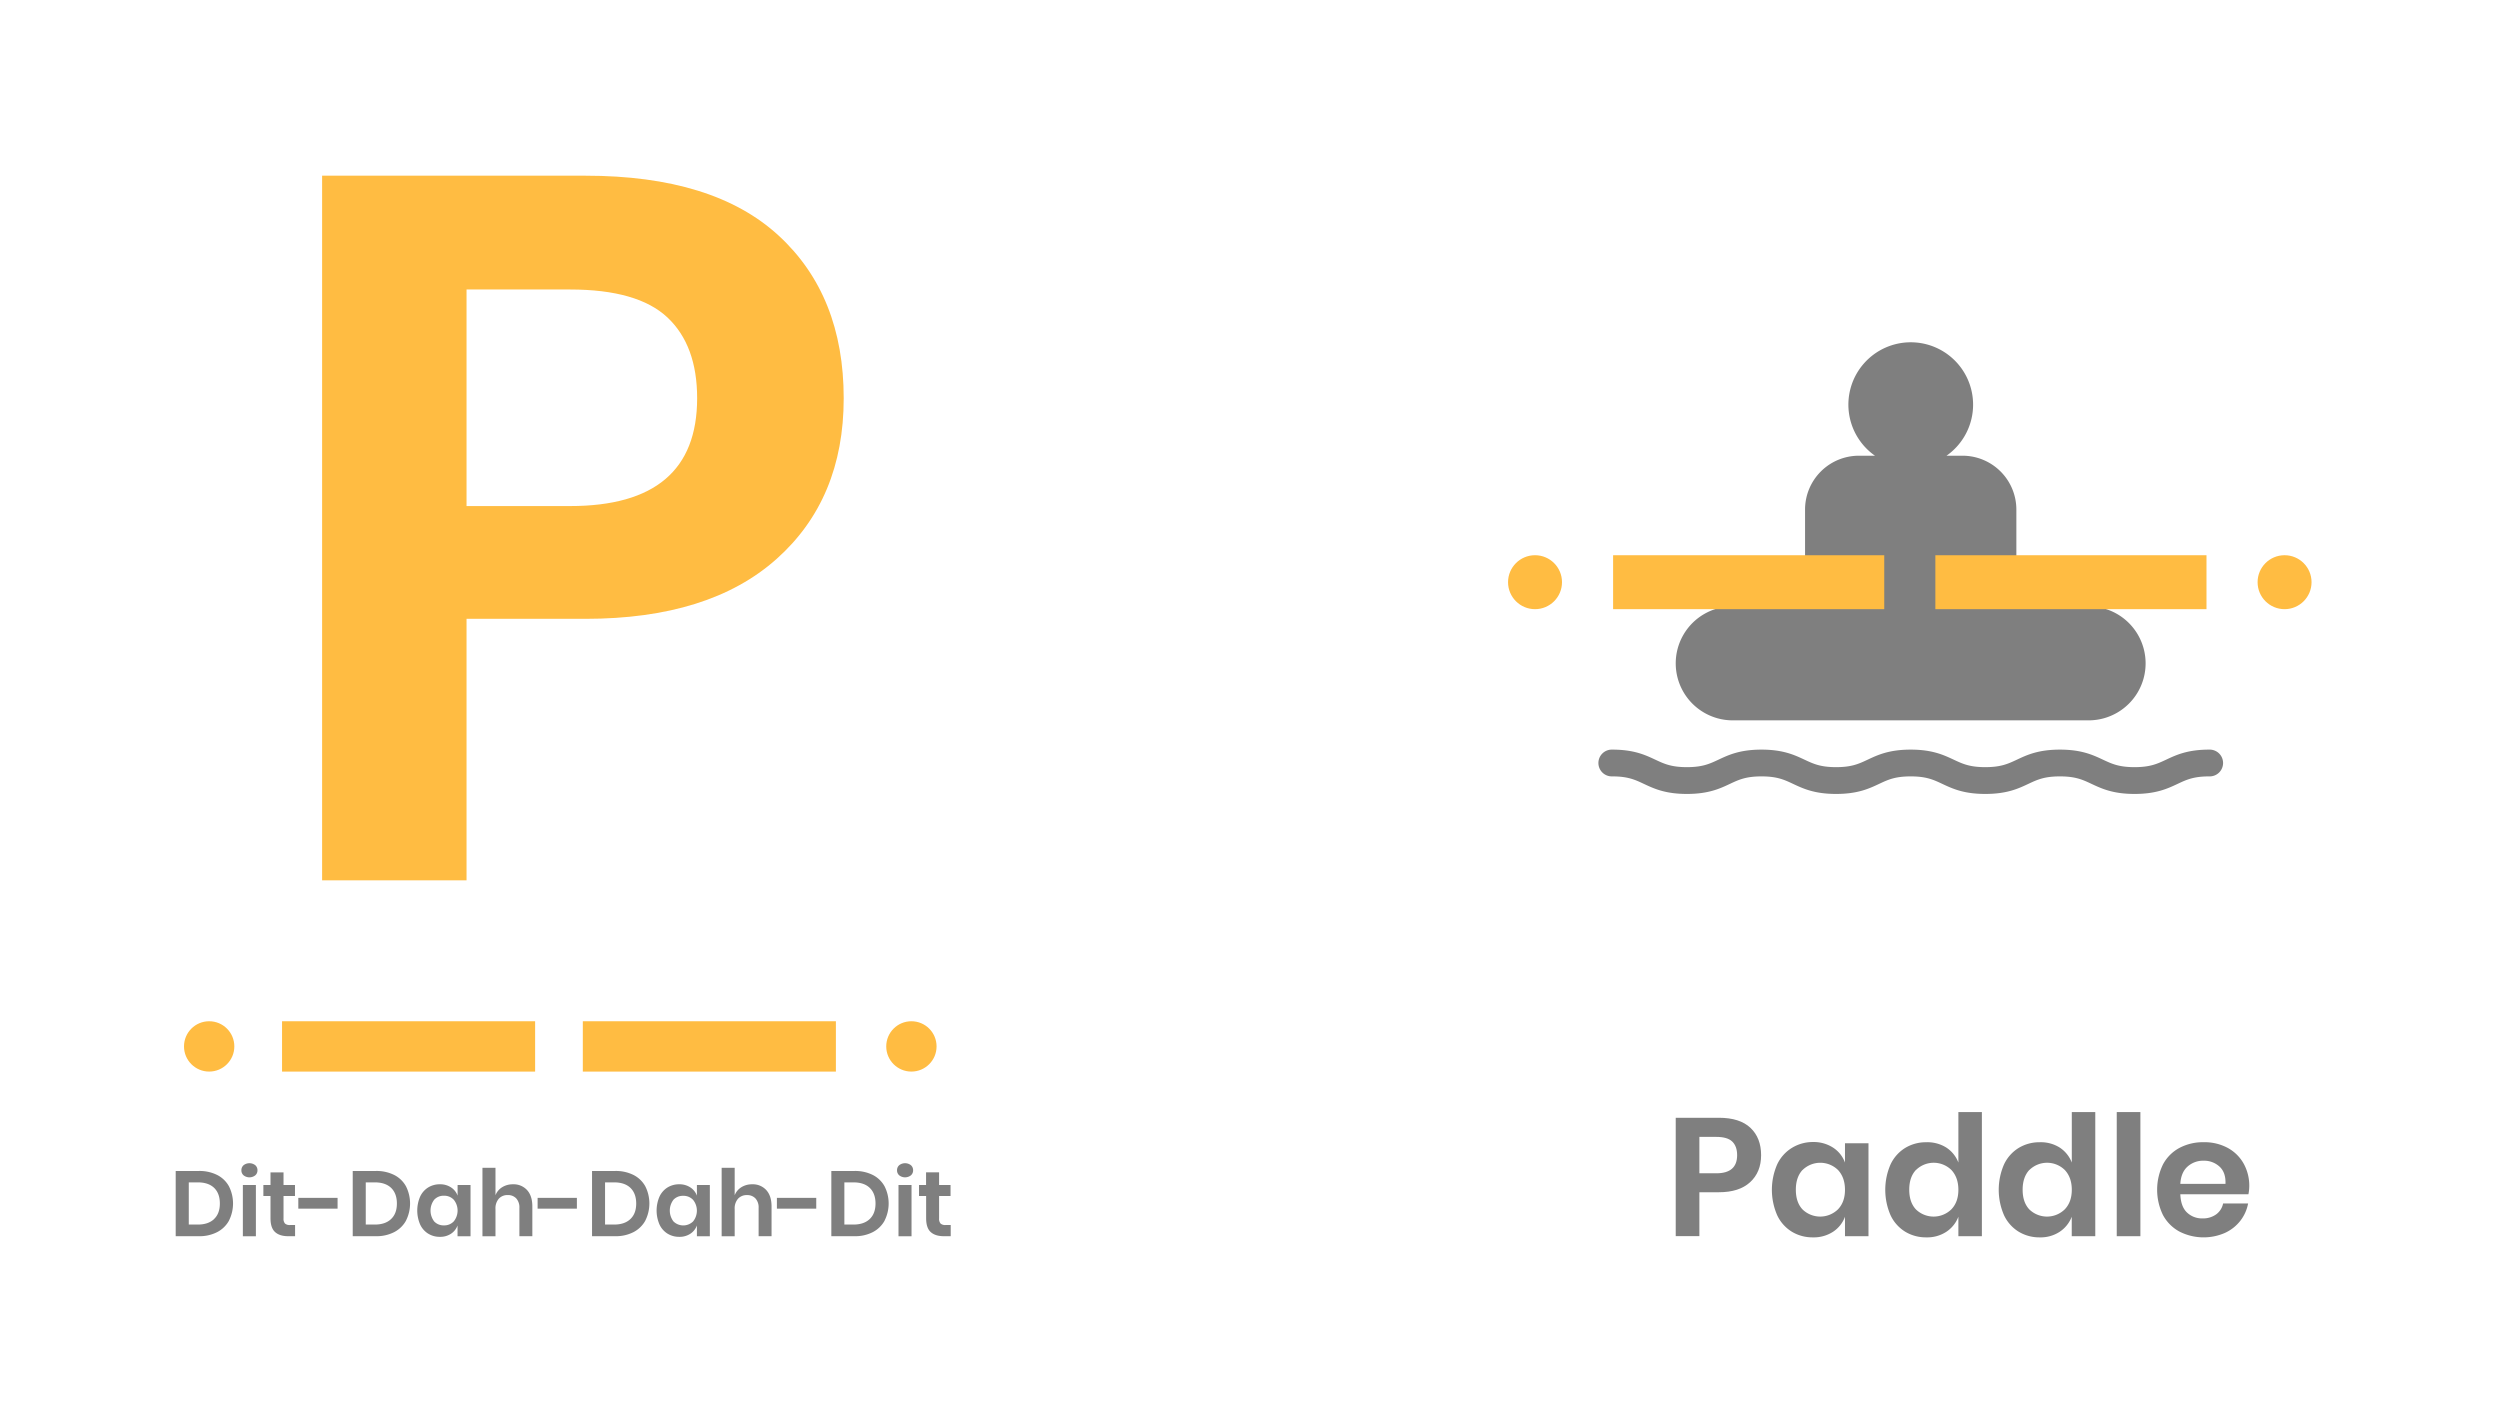 <svg id="Layer_1" data-name="Layer 1" xmlns="http://www.w3.org/2000/svg" viewBox="0 0 1366 768"><defs><style>.cls-1{fill:#ffbc42;}.cls-2{opacity:0.5;}</style></defs><title>all</title><path class="cls-1" d="M254.92,338.13V481H176V96H319.87q70,0,105.57,32.72T461,217.62q0,55.08-36.68,87.79T319.87,338.13Zm126-120.51q0-28.91-16.24-44.17t-53.2-15.27H254.92V276.51h56.56Q380.9,276.51,380.92,217.62Z"/><g class="cls-2"><path d="M125.13,666.93a15.48,15.48,0,0,1-6.44,6.28,21,21,0,0,1-10,2.25H96V639.82h12.67a21.47,21.47,0,0,1,10,2.19,15.15,15.15,0,0,1,6.44,6.21,20.82,20.82,0,0,1,0,18.71Zm-8.16-.86q3.16-3,3.16-8.48T117,649.05q-3.15-3-8.9-3h-4.95V669.1h4.95Q113.82,669.1,117,666.07Z"/><path d="M133.11,636.66a5.22,5.22,0,0,1,6.36,0,3.58,3.58,0,0,1,1.21,2.8,3.52,3.52,0,0,1-1.21,2.75,5.18,5.18,0,0,1-6.36,0,3.52,3.52,0,0,1-1.21-2.75A3.58,3.58,0,0,1,133.11,636.66Zm6.71,10.83v28H132.7v-28Z"/><path d="M161.23,669.35v6.11h-3.74q-4.69,0-7.19-2.27c-1.67-1.52-2.5-4-2.5-7.58V653.5h-3.89v-6h3.89v-6.92h7.12v6.92h6.26v6h-6.26v12.22a3.93,3.93,0,0,0,.8,2.82,3.77,3.77,0,0,0,2.73.81Z"/><path d="M184.45,654.51v5.9H163v-5.9Z"/><path d="M221.86,666.93a15.48,15.48,0,0,1-6.44,6.28,21,21,0,0,1-10,2.25H192.73V639.82H205.4a21.47,21.47,0,0,1,10,2.19,15.15,15.15,0,0,1,6.44,6.21,20.82,20.82,0,0,1,0,18.71Zm-8.16-.86q3.17-3,3.16-8.48t-3.16-8.54q-3.15-3-8.91-3h-4.94V669.1h4.94Q210.55,669.1,213.7,666.07Z"/><path d="M246.45,648.8a9.09,9.09,0,0,1,3.58,4.5v-5.81h7.07v28H250V669.6a9.18,9.18,0,0,1-3.58,4.52,10.66,10.66,0,0,1-6.07,1.69,11.93,11.93,0,0,1-6.35-1.72,11.54,11.54,0,0,1-4.42-5,19.17,19.17,0,0,1,0-15.29,11.62,11.62,0,0,1,4.42-5,12,12,0,0,1,6.35-1.71A10.8,10.8,0,0,1,246.45,648.8Zm-9.19,6.72a9.76,9.76,0,0,0,0,11.89,7,7,0,0,0,5.35,2.14,7.07,7.07,0,0,0,5.33-2.19,9.4,9.4,0,0,0,0-11.82,7.07,7.07,0,0,0-5.33-2.19A6.93,6.93,0,0,0,237.26,655.52Z"/><path d="M288,650.27c1.92,2.12,2.87,5.1,2.87,8.93v16.26h-7.07V660a7.3,7.3,0,0,0-1.71-5.17,6.12,6.12,0,0,0-4.7-1.85,6.31,6.31,0,0,0-4.85,2,8,8,0,0,0-1.81,5.65v14.85h-7.12V638.1h7.12v15a8.91,8.91,0,0,1,3.66-4.41,10.88,10.88,0,0,1,5.88-1.59A9.92,9.92,0,0,1,288,650.27Z"/><path d="M315.21,654.51v5.9H293.75v-5.9Z"/><path d="M352.62,666.93a15.54,15.54,0,0,1-6.44,6.28,21,21,0,0,1-10,2.25H323.49V639.82h12.67a21.47,21.47,0,0,1,10,2.19,15.2,15.2,0,0,1,6.44,6.21,20.82,20.82,0,0,1,0,18.71Zm-8.16-.86q3.17-3,3.16-8.48t-3.16-8.54q-3.15-3-8.91-3H330.6V669.1h4.95Q341.31,669.1,344.46,666.07Z"/><path d="M377.2,648.8a9.11,9.11,0,0,1,3.59,4.5v-5.81h7.07v28h-7.07V669.6a9.2,9.2,0,0,1-3.59,4.52,10.6,10.6,0,0,1-6.06,1.69,12,12,0,0,1-6.36-1.72,11.6,11.6,0,0,1-4.42-5,19.17,19.17,0,0,1,0-15.29,11.69,11.69,0,0,1,4.42-5,12.07,12.07,0,0,1,6.36-1.71A10.74,10.74,0,0,1,377.2,648.8ZM368,655.52a9.76,9.76,0,0,0,0,11.89,7.67,7.67,0,0,0,10.68,0,9.37,9.37,0,0,0,0-11.82,7.06,7.06,0,0,0-5.33-2.19A7,7,0,0,0,368,655.52Z"/><path d="M418.7,650.27q2.88,3.18,2.88,8.93v16.26h-7.07V660a7.26,7.26,0,0,0-1.72-5.17A6.09,6.09,0,0,0,408.1,653a6.29,6.29,0,0,0-4.85,2,8,8,0,0,0-1.82,5.65v14.85h-7.12V638.1h7.12v15a9,9,0,0,1,3.66-4.41,10.92,10.92,0,0,1,5.89-1.59A9.9,9.9,0,0,1,418.7,650.27Z"/><path d="M446,654.51v5.9H424.5v-5.9Z"/><path d="M483.37,666.93a15.51,15.51,0,0,1-6.43,6.28,21,21,0,0,1-10,2.25H454.24V639.82h12.67a21.51,21.51,0,0,1,10,2.19,15.18,15.18,0,0,1,6.43,6.21,20.82,20.82,0,0,1,0,18.71Zm-8.15-.86c2.1-2,3.16-4.85,3.16-8.48s-1.06-6.52-3.16-8.54-5.08-3-8.91-3h-4.95V669.1h4.95Q472.05,669.1,475.22,666.07Z"/><path d="M491.35,636.66a5.22,5.22,0,0,1,6.36,0,3.58,3.58,0,0,1,1.21,2.8,3.52,3.52,0,0,1-1.21,2.75,5.18,5.18,0,0,1-6.36,0,3.52,3.52,0,0,1-1.21-2.75A3.58,3.58,0,0,1,491.35,636.66Zm6.71,10.83v28h-7.12v-28Z"/><path d="M519.47,669.35v6.11h-3.74c-3.13,0-5.52-.76-7.19-2.27s-2.5-4-2.5-7.58V653.5h-3.89v-6H506v-6.92h7.12v6.92h6.26v6h-6.26v12.22a3.93,3.93,0,0,0,.81,2.82,3.73,3.73,0,0,0,2.72.81Z"/></g><g class="cls-2"><path d="M928.54,651.44v24H915.62V610.75h23.56q11.45,0,17.27,5.5t5.82,14.94q0,9.25-6,14.76t-17.09,5.49Zm20.63-20.25c0-3.24-.89-5.71-2.66-7.43s-4.68-2.56-8.71-2.56h-9.26v19.89h9.26Q949.17,641.09,949.17,631.19Z"/><path d="M1001.59,627.06a16.46,16.46,0,0,1,6.51,8.16V624.68h12.84v50.78H1008.1V664.83a16.69,16.69,0,0,1-6.51,8.2,19.25,19.25,0,0,1-11,3.07A21.79,21.79,0,0,1,979.05,673a21,21,0,0,1-8-9,34.8,34.8,0,0,1,0-27.77,21.06,21.06,0,0,1,8-9A21.87,21.87,0,0,1,990.6,624,19.54,19.54,0,0,1,1001.59,627.06Zm-16.68,12.19q-3.66,3.94-3.66,10.82t3.66,10.77a13.89,13.89,0,0,0,19.39-.09q3.81-4,3.8-10.68t-3.8-10.77a13.84,13.84,0,0,0-19.39,0Z"/><path d="M1063.51,627.06a17,17,0,0,1,6.55,8.16V607.63h12.84v67.83h-12.84V664.83a17.28,17.28,0,0,1-6.55,8.2,19.05,19.05,0,0,1-11,3.07A21.79,21.79,0,0,1,1041,673a21,21,0,0,1-8-9,34.8,34.8,0,0,1,0-27.77,21.06,21.06,0,0,1,8-9,21.87,21.87,0,0,1,11.55-3.11A19.34,19.34,0,0,1,1063.51,627.06Zm-16.63,12.19q-3.68,3.94-3.67,10.82t3.67,10.77a13.87,13.87,0,0,0,19.38-.09q3.81-4,3.8-10.68t-3.8-10.77a13.82,13.82,0,0,0-19.38,0Z"/><path d="M1125.47,627.06a17.12,17.12,0,0,1,6.56,8.16V607.63h12.83v67.83H1132V664.83a17.36,17.36,0,0,1-6.56,8.2,19,19,0,0,1-11,3.07A21.79,21.79,0,0,1,1103,673a21,21,0,0,1-8-9,34.8,34.8,0,0,1,0-27.77,21.06,21.06,0,0,1,8-9,21.87,21.87,0,0,1,11.55-3.11A19.31,19.31,0,0,1,1125.47,627.06Zm-16.63,12.19q-3.67,3.94-3.67,10.82t3.67,10.77a13.87,13.87,0,0,0,19.38-.09q3.81-4,3.81-10.68t-3.81-10.77a13.82,13.82,0,0,0-19.38,0Z"/><path d="M1169.51,607.63v67.83h-12.92V607.63Z"/><path d="M1228.54,652.54h-37.21q.27,6.8,3.67,10a11.8,11.8,0,0,0,8.43,3.2,12.23,12.23,0,0,0,7.47-2.2,9.74,9.74,0,0,0,3.8-5.95h13.66a21.83,21.83,0,0,1-4.31,9.53,22.56,22.56,0,0,1-8.48,6.6,29.07,29.07,0,0,1-24.7-.78,22.25,22.25,0,0,1-9-9,31.55,31.55,0,0,1,0-27.73,21.89,21.89,0,0,1,9-9,27.44,27.44,0,0,1,13.2-3.11,26.8,26.8,0,0,1,13.15,3.11,22,22,0,0,1,8.71,8.58,24.8,24.8,0,0,1,3.07,12.41A24,24,0,0,1,1228.54,652.54Zm-15.81-15.12a12.4,12.4,0,0,0-8.66-3.21,12.71,12.71,0,0,0-8.8,3.21q-3.57,3.21-3.94,9.44H1216Q1216.26,640.64,1212.73,637.42Z"/></g><g class="cls-2"><path d="M1141.26,331.27h-40a28.62,28.62,0,0,0,.48-5.1V278.3A29.44,29.44,0,0,0,1072.43,249h-8.85a34.07,34.07,0,1,0-39.1,0h-8.85a29.44,29.44,0,0,0-29.35,29.35v47.87a28.62,28.62,0,0,0,.48,5.1h-40a31.14,31.14,0,1,0,0,62.28h194.46a31.14,31.14,0,1,0,0-62.28Z"/></g><g class="cls-2"><path d="M1166.32,433.81c-11.82,0-18-2.92-23.5-5.49-4.87-2.29-8.71-4.1-17.27-4.1s-12.41,1.81-17.28,4.1c-5.47,2.57-11.67,5.49-23.5,5.49s-18-2.92-23.49-5.49c-4.87-2.29-8.72-4.1-17.28-4.1s-12.39,1.81-17.26,4.1c-5.47,2.57-11.67,5.49-23.49,5.49s-18-2.92-23.5-5.49c-4.87-2.29-8.71-4.1-17.27-4.1s-12.4,1.81-17.27,4.1c-5.47,2.57-11.67,5.49-23.49,5.49s-18-2.92-23.5-5.49c-4.86-2.29-8.71-4.1-17.26-4.1a7.32,7.32,0,1,1,0-14.63c11.82,0,18,2.92,23.49,5.49,4.87,2.28,8.71,4.09,17.27,4.09s12.4-1.81,17.27-4.09c5.47-2.57,11.67-5.49,23.49-5.49s18,2.92,23.5,5.49c4.86,2.28,8.71,4.09,17.27,4.09s12.4-1.81,17.26-4.09c5.47-2.57,11.67-5.49,23.49-5.49s18,2.92,23.5,5.49c4.87,2.28,8.72,4.09,17.27,4.09s12.41-1.81,17.28-4.09c5.47-2.57,11.67-5.49,23.5-5.49s18,2.92,23.5,5.49c4.87,2.28,8.71,4.09,17.27,4.09s12.41-1.81,17.28-4.09c5.47-2.57,11.67-5.49,23.5-5.49a7.32,7.32,0,1,1,0,14.63c-8.56,0-12.4,1.81-17.27,4.1C1184.36,430.89,1178.15,433.81,1166.32,433.81Z"/></g><circle class="cls-1" cx="1248.29" cy="318.11" r="14.74"/><circle class="cls-1" cx="838.74" cy="318.11" r="14.74"/><rect class="cls-1" x="1057.48" y="303.38" width="148.15" height="29.47"/><rect class="cls-1" x="881.4" y="303.38" width="148.15" height="29.47"/><circle class="cls-1" cx="114.29" cy="571.76" r="13.75"/><circle class="cls-1" cx="497.99" cy="571.76" r="13.75"/><rect class="cls-1" x="154.11" y="558.01" width="138.28" height="27.51"/><rect class="cls-1" x="318.45" y="558.01" width="138.28" height="27.51"/></svg>